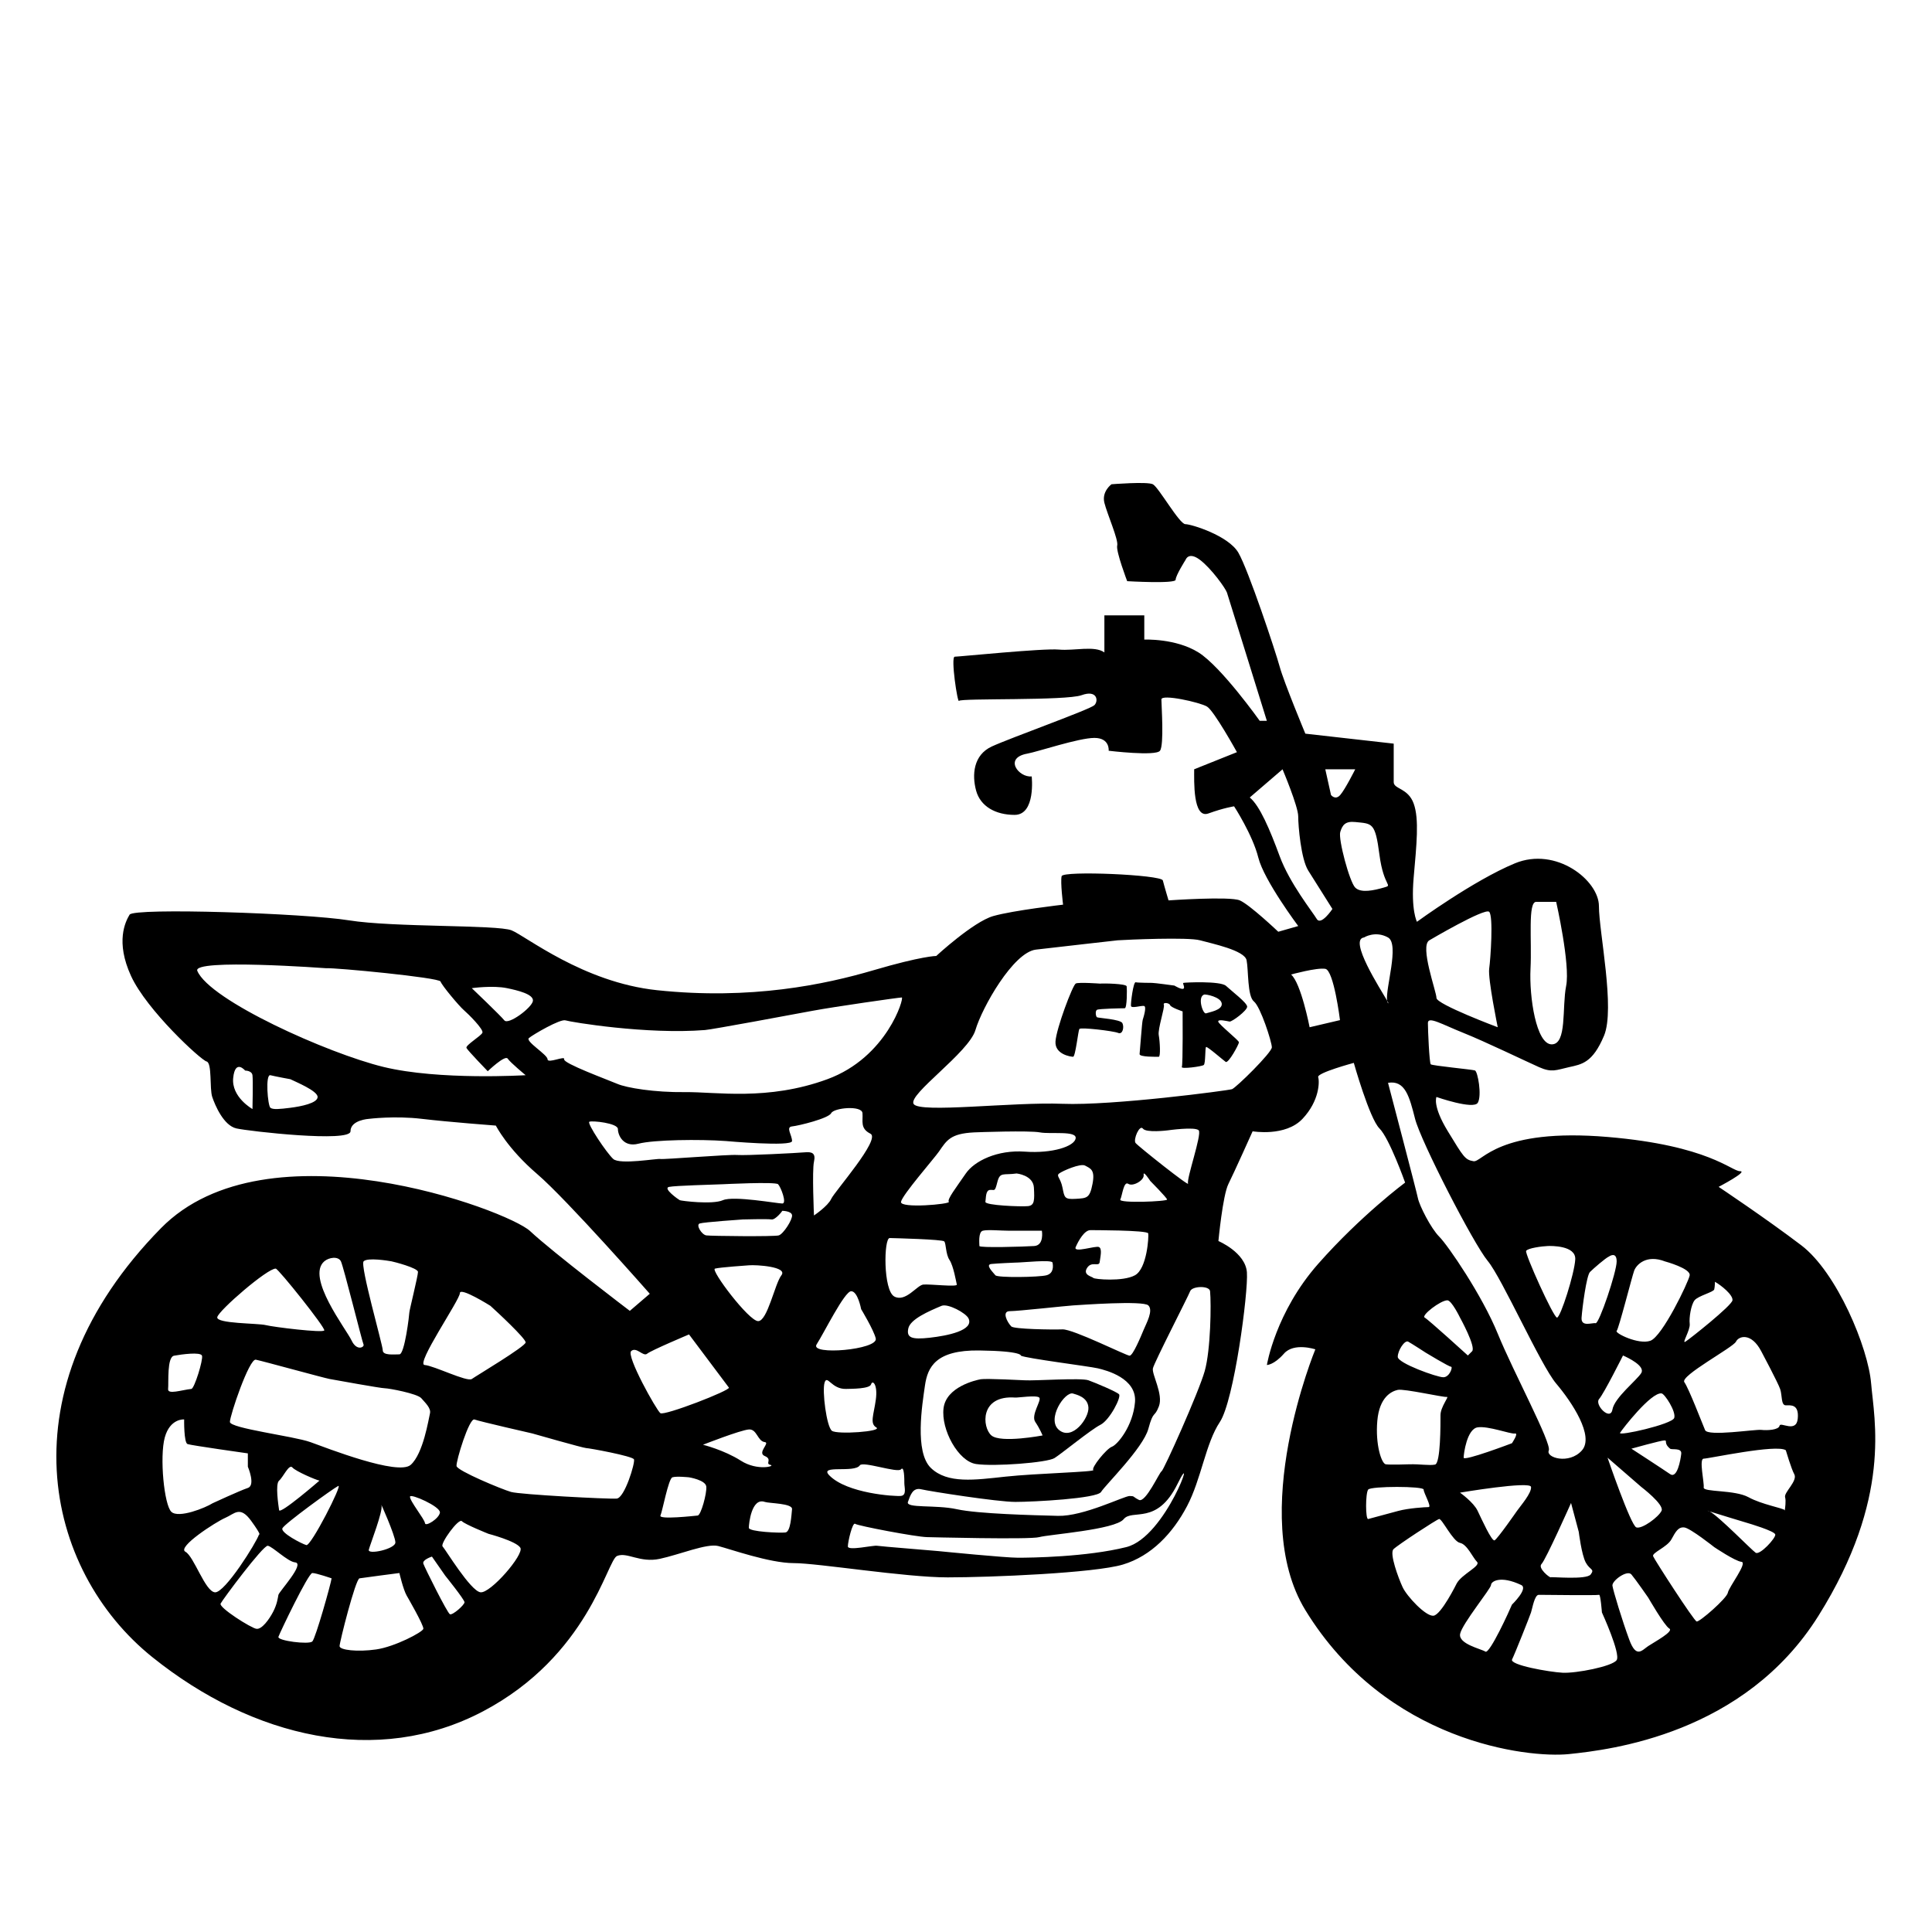 <svg xmlns="http://www.w3.org/2000/svg" width="200" height="200" viewBox="-7 -60 240 240" preserveAspectRatio="xMidYMin slice">
  <path d="M132.006 113.197c-.33-.33-2.89-1.403-3.798-1.733s-6.687.083-7.925 0c0 0-4.789-.247-5.449-.13s-4.293.955-4.623 3.598c-.33 2.641 1.816 6.604 4.045 6.935s8.834-.165 9.742-.743 4.541-3.55 5.696-4.128 2.642-3.469 2.312-3.799zm-15.85 5.119c-1.156-.991-1.486-5.036 2.972-4.706.329.024 2.643-.33 2.973 0s-1.074 2.173-.496 3.026.908 1.68.908 1.68-5.201.99-6.357 0zm8.421-.66c-1.651-1.321.722-4.878 1.733-4.541.392.131 1.815.412 1.898 1.733s-1.98 4.128-3.631 2.808z"/>
  <path d="M225.438 111.869c-.354-4.427-4.249-13.809-8.675-17.173s-10.269-7.259-10.269-7.259 3.719-1.947 2.656-1.947-3.896-3.187-16.399-4.249c-13.712-1.165-15.645 3.187-16.707 3.01s-1.239-.531-3.187-3.718-1.416-4.263-1.416-4.263 4.603 1.607 5.134.722 0-3.895-.354-4.017-5.311-.586-5.488-.763-.354-4.249-.354-5.134 1.771.177 4.426 1.239 7.79 3.541 9.383 4.249 2.125.354 3.718 0 2.931-.531 4.347-3.895-.629-12.924-.629-16.11-5.311-7.436-10.445-5.311-12.16 7.258-12.16 7.258-.764-1.416-.409-5.488.708-7.259 0-9.206-2.479-1.771-2.479-2.656v-4.78c-1.594-.177-10.977-1.239-10.977-1.239s-2.655-6.374-3.187-8.321-3.895-12.039-5.134-14.163-5.843-3.541-6.583-3.541-3.331-4.603-4.039-4.957-5.135 0-5.135 0-1.239.885-.885 2.302 1.771 4.603 1.593 5.311 1.239 4.426 1.239 4.426 6.02.354 6.02-.177 1.239-2.479 1.239-2.479.354-1.063 1.771 0 3.187 3.541 3.363 4.072 4.957 15.933 4.957 15.933h-.885s-4.78-6.727-7.612-8.498-6.728-1.593-6.728-1.593v-3.01h-4.957v4.603c-1.239-.885-3.718-.177-5.665-.354s-12.394.885-12.924.885.354 5.842.53 5.488 13.278 0 15.226-.708 2.125.708 1.594 1.239-10.445 4.072-12.747 5.134-2.479 3.541-1.947 5.488 2.405 3.009 4.78 3.009c2.655 0 2.124-4.78 2.124-4.78-1.593.177-3.541-2.302-.531-2.833 1.233-.217 6.374-1.948 8.321-1.948s1.771 1.594 1.771 1.594 5.842.708 6.373 0 .177-5.666.177-6.374 4.78.354 5.665.885 3.718 5.665 3.718 5.665l-5.311 2.125c0 1.417-.177 6.196 1.771 5.488s3.187-.885 3.187-.885 2.302 3.541 3.01 6.374 4.957 8.498 4.957 8.498l-2.479.708s-3.541-3.363-4.78-3.895-8.852 0-8.852 0-.531-1.771-.708-2.479-12.394-1.239-12.57-.531.177 3.541.177 3.541-6.196.708-8.675 1.416-7.081 4.957-7.081 4.957-1.771 0-7.79 1.771-15.225 3.718-26.909 2.479c-9.17-.973-16.288-6.728-18.059-7.436s-14.693-.354-20.182-1.239-26.734-1.591-27.265-.706-1.77 3.363.178 7.612 8.675 10.445 9.383 10.623.354 3.364.708 4.412 1.416 3.555 3.01 3.909 14.163 1.77 14.163.354 2.302-1.547 2.302-1.547 3.187-.4 6.55 0 9.206.839 9.206.839 1.416 2.833 5.134 6.019c3.718 3.188 13.986 14.871 13.986 14.871l-2.479 2.125s-9.56-7.258-12.393-9.914c-2.773-2.6-32.676-13.768-45.853-.354-19.651 20.005-14.517 42.488-1.062 53.288 12.511 10.041 27.972 13.632 41.073 6.728 13.102-6.905 15.402-18.766 16.642-19.297s2.832.885 5.311.354 5.843-1.947 7.259-1.594c1.416.354 6.373 2.125 9.383 2.125s13.81 1.771 19.12 1.771 18.235-.531 21.775-1.594 6.197-3.895 7.967-7.259c1.77-3.363 2.302-7.789 4.072-10.445 1.771-2.655 3.541-16.109 3.363-18.588s-3.54-3.896-3.54-3.896.531-5.665 1.239-7.081c.708-1.417 3.01-6.551 3.01-6.551s4.071.708 6.196-1.547 2.124-4.649 1.947-5.181 4.426-1.771 4.426-1.771 1.947 6.905 3.187 8.144c1.239 1.239 3.187 6.727 3.187 6.727s-5.488 4.072-10.799 10.092c-5.311 6.019-6.374 12.569-6.374 12.569s.886 0 2.125-1.417c1.239-1.416 3.895-.53 3.895-.53s-8.498 20.536-1.239 32.397c10.032 16.395 27.618 18.412 32.752 17.881 5.134-.53 21.776-2.479 30.982-17.172 9.205-14.694 6.903-24.431 6.549-28.856zm-42.312-51.54c.177-3.519-.354-8.299.708-8.299h2.479s1.771 7.79 1.239 10.445.13 7.259-1.794 7.259-2.808-5.886-2.632-9.405zM55.983 62.753c1.296.269 3.302.743 3.22 1.569s-3.055 3.048-3.55 2.432-4.045-4.001-4.045-4.001 2.6-.368 4.375 0zM24.364 77.77s-2.643-1.477-2.395-3.871 1.486-.908 1.486-.908.826-.009.908.573.001 4.206.001 4.206zm4.705-.157c-1.32.165-2.146.248-2.477 0s-.661-4.21 0-4.045 2.477.495 2.477.495c.661.33 3.386 1.441 3.386 2.207s-2.066 1.178-3.386 1.343zm11.558-5.078c-6.935-1.691-21.563-8.26-23.116-11.928-.66-1.559 16.017-.33 16.017-.33 1.073-.083 14.034 1.156 14.199 1.651s2.312 3.055 2.89 3.55 2.477 2.395 2.312 2.807-2.146 1.568-1.981 1.898 2.642 2.89 2.642 2.89 2.147-2.063 2.478-1.568 2.229 2.059 2.229 2.059-10.735.662-17.67-1.029zm22.456-.948c.166-.496-2.063.578-2.063 0s-2.807-2.229-2.312-2.642 3.881-2.4 4.541-2.191 10.072 1.778 17.337 1.2c.905-.072 10.732-1.899 13.374-2.394s10.732-1.651 11.063-1.651-1.815 7.43-9.246 10.155-13.871 1.555-17.668 1.603-7.264-.529-8.42-1.025-6.772-2.559-6.606-3.055zm77.506 15.438c.248.496-6.191-4.623-6.521-5.035-.33-.413.496-2.34.908-1.79s3.055.22 3.055.22 3.467-.496 3.88 0-1.57 6.111-1.322 6.605zm-5.518-1.072c-.095-.661.813.742.813.742s2.045 2.063 2.096 2.312-6.06.495-5.812 0 .413-2.326.991-1.947 2.007-.447 1.912-1.107zm-6.255 36.655c.301.247-7.086.413-10.905.825-3.819.413-7.203.908-9.268-1.072-2.064-1.982-1.073-7.926-.743-10.238.33-2.311 1.354-4.434 6.745-4.363s5.176.648 5.176.648c.628.33 8.471 1.32 9.544 1.568s4.879 1.238 4.627 4.211-2.181 5.284-2.867 5.531c-.687.248-2.61 2.643-2.309 2.89zm-22.983-17.585c.247-1.156 2.56-2.146 4.128-2.807.775-.327 3.039.886 3.355 1.568.689 1.486-2.612 2.146-4.842 2.395-2.228.247-2.888-.001-2.641-1.156zm-1.734-3.963c-1.403-.743-1.321-7.279-.577-7.266.66.014 6.522.165 6.77.413s.165 1.569.66 2.312c.495.743.826 2.725.908 3.055s-3.385-.082-4.169 0-2.189 2.229-3.592 1.486zm14.341-8.174h3.987s.317 1.816-.956 1.899-6.805.247-6.805 0-.165-1.733.413-1.899c.579-.164 2.263 0 3.361 0zm-3.03-3.594c.083-.451 0-1.433.578-1.479s.578.32.908-.977c.33-1.299.742-.826 2.394-1.063 0 0 2.063.203 2.146 1.759s.084 2.216-.742 2.298c-.826.085-5.367-.086-5.284-.538zm8.339 7.557c.082.413.165 1.32-.743 1.568s-6.11.33-6.357 0-1.32-1.32-.495-1.402c.825-.083 2.89-.166 2.89-.166.989 0 4.623-.412 4.705 0zm9.576 11.559c-.413 0-7.017-3.314-8.338-3.268-1.321.048-6.035-.027-6.36-.365-.539-.562-1.201-1.898-.187-1.898s7.037-.668 7.867-.715c.825-.047 8.698-.633 9.344 0 .646.632-.237 2.201-.58 3.026s-1.333 3.22-1.746 3.22zm2.311-15.192c.083.414-.152 4.376-1.645 5.201-1.492.826-5.062.496-5.176.331s-1.352-.34-.774-1.243 1.486-.078 1.568-.738.329-1.637-.083-1.851-3.24.792-2.899 0 1.083-2.105 1.826-2.103c.001.001 7.1-.009 7.183.403zm-6.919-6.157c-.346 1.782-.677 1.782-2.08 1.864-1.403.083-1.402-.139-1.65-1.39s-.826-1.439-.413-1.759c.413-.318 2.648-1.295 3.22-.979.645.359 1.269.482.923 2.264zm-8.4-3.997c-3.421-.247-6.274 1.156-7.342 2.713-1.205 1.759-2.354 3.226-2.106 3.518s-6.108.863-5.943 0 4.133-5.404 4.705-6.23c.964-1.391 1.406-2.247 4.376-2.394.521-.026 6.852-.248 8.173 0s4.594-.248 4.443.743c-.151.99-2.885 1.898-6.306 1.65zm-70.192 17.586c0-.824 3.798 1.569 3.798 1.569.825.743 4.375 4.045 4.375 4.54 0 .496-6.108 4.135-6.687 4.545-.578.409-4.707-1.654-5.862-1.737s4.376-8.091 4.376-8.917zm-2.477 27.244c-.083.743-1.814 1.816-1.856 1.32-.042-.494-1.94-2.807-1.858-3.302.066-.407 3.797 1.239 3.714 1.982zm-1.238-12.301c-.165.66-.826 5-2.395 6.381-1.568 1.379-10.401-2.088-12.466-2.831s-9.989-1.706-9.989-2.505c0-.797 2.395-7.898 3.22-7.732s8.468 2.273 9.164 2.398c.907.162 6.356 1.152 6.852 1.152s4.046.66 4.541 1.238c.495.578 1.238 1.239 1.073 1.899zm-6.027 11.393c-.221-.588 1.733 3.799 1.733 4.623 0 .826-3.468 1.568-3.303.908s1.818-4.871 1.57-5.531zm-7.699-3.055s-4.932 4.272-5.015 3.664c-.083-.609-.495-3.252 0-3.664s1.237-2.117 1.65-1.637 2.931 1.554 3.365 1.637zm5.488-27.244c.477-.495 3.054-.072 3.449 0 .324.061 3.302.826 3.302 1.321s-1.073 4.788-1.073 5.036-.578 5.201-1.238 5.201-2.063.164-2.063-.496-2.853-10.566-2.377-11.062zm-4.886 0c.575-.494 1.731-.66 2.062 0 .33.661 2.642 9.99 2.807 10.32s-.826.908-1.486-.496c-.662-1.402-5.692-7.842-3.383-9.824zm-6.03.908c.339.029 6.191 7.348 6.026 7.678s-6.273-.412-7.265-.66-6.193-.166-6.027-.99c.167-.827 6.276-6.11 7.266-6.028zM14.625 108.41c.908-.166 3.303-.496 3.468 0 .165.494-.943 4.086-1.321 4.127-1.233.135-2.971.742-2.889 0s-.166-3.962.742-4.127zm-.33 19.402c-.908-.828-1.485-6.854-.825-9.248.66-2.395 2.406-2.238 2.406-2.238s-.048 2.898.424 3.063 7.489 1.155 7.489 1.155v1.656s.99 2.307 0 2.637-4.375 1.899-4.375 1.899c-.908.578-4.21 1.904-5.119 1.076zm1.735 4.951c-1.073-.578 3.798-3.715 4.953-4.211 1.155-.494 1.816-1.559 3.22.377s.972 1.688.972 1.688c-.312.99-4.238 7.27-5.466 7.187s-2.606-4.463-3.679-5.041zm10.897 7.465c-.496.956-1.404 2.194-2.064 2.111-.66-.082-4.706-2.642-4.458-3.137s5.283-7.265 5.861-7.182c.578.082 2.477 1.98 3.385 2.063 1.3.118-1.99 3.632-2.068 4.045s-.16 1.143-.656 2.1zm4.87 3.681c-.412.413-4.375-.083-4.21-.578s3.714-7.925 4.21-7.925 2.395.66 2.395.66c-.082.66-1.983 7.43-2.395 7.843zm-.743-11.972c-.578-.164-3.221-1.533-2.973-2.088.248-.554 6.275-4.93 6.936-5.26.596-.297-3.385 7.514-3.963 7.348zm8.669 12.963c-2.312.33-4.54.082-4.54-.414 0-.494 1.981-8.337 2.477-8.42s4.953-.66 4.953-.66.468 2.033.908 2.807c0 0 2.157 3.715 2.069 4.127-.088.413-3.555 2.23-5.867 2.56zm9.164-4.376c-.33-.165-3.126-5.778-3.297-6.274s1.067-.883 1.067-.883l1.651 2.369s2.395 2.971 2.395 3.302-1.486 1.651-1.816 1.486zm3.798-2.725c-1.238-.165-4.376-5.366-4.706-5.696s1.982-3.55 2.395-3.137c.412.412 3.302 1.568 3.302 1.568s3.468.908 3.963 1.733-3.716 5.697-4.954 5.532zm16.924-11.64c-.99.083-11.97-.495-13.126-.825s-6.688-2.634-6.771-3.216 1.575-6.03 2.232-5.783 7.18 1.733 7.18 1.733 6.355 1.816 6.687 1.816 5.779.991 5.944 1.404c.165.413-1.156 4.788-2.146 4.871zm1.801-18.327c.66-.578 1.486.742 1.981.33.495-.414 5.201-2.395 5.201-2.395s4.705 6.274 4.953 6.604-8.028 3.543-8.514 3.175-4.281-7.136-3.621-7.714zm4.705-20.393c.826-.165 5.372-.271 6.688-.33 0 0 6.522-.33 6.853 0s1.134 2.395.525 2.395-6.057-.991-7.378-.413-5.189.083-5.36 0-2.154-1.487-1.328-1.652zm5.697 10.154c.577-.164 4.21-.412 4.21-.412.908-.082 4.872.165 4.046 1.238s-1.733 5.696-2.89 5.696-5.943-6.356-5.366-6.522zm-2.146 30.673c-.413.039-4.872.539-4.624 0s.991-4.585 1.486-4.749c.495-.166 2.064 0 2.064 0s2.064.33 2.146 1.155-.659 3.555-1.072 3.594zm.66-8.795s4.623-1.815 5.696-1.898c1.019-.078 1.076 1.462 1.981 1.568.702.083-.991 1.321 0 1.733.991.413.001.955.702 1.098.701.141-1.609.801-3.674-.52s-4.705-1.981-4.705-1.981zm10.237 10.898c-.661.083-4.541-.082-4.541-.578 0-.494.33-3.797 1.981-3.219.546.19 3.467.164 3.385.908-.082.742-.164 2.807-.825 2.889zm-.826-36.903c-.577.164-8.408.082-8.992 0-.584-.083-1.327-1.309-.832-1.48.495-.171 5.366-.502 5.366-.502s3.063-.082 3.555 0c.491.083 1.377-1.072 1.347-1.072s1.129.004 1.21.538-1.077 2.35-1.654 2.516zm4.376-9.146c.248-1.091-.248-1.257-1.156-1.174s-7.26.413-8.377.33c-1.117-.082-9.146.578-9.548.496-.402-.083-5.026.742-5.852 0-.825-.743-3.302-4.458-2.972-4.624s3.55.166 3.55.908.661 2.311 2.56 1.816 7.63-.562 10.84-.33c0 0 8.234.743 8.232 0s-.816-1.734.004-1.816 4.535-.99 4.865-1.651 3.797-.991 3.88 0-.329 1.898.991 2.559c1.32.661-4.458 7.183-4.871 8.091s-2.146 2.064-2.146 2.064-.248-5.578 0-6.669zm.33 22.685c.908-1.404 3.468-6.605 4.293-6.605s1.238 2.229 1.238 2.229 1.572 2.597 1.816 3.637c.331 1.409-8.255 2.143-7.347.739zm.991 4.739c.33-1.023.855.838 2.653.793.736-.02 2.96-.001 3.125-.578.165-.578.844 0 .587 1.898s-.784 2.972.058 3.467c.842.496-4.855.909-5.516.414-.66-.496-1.237-4.969-.907-5.994zm4.375 10.287c.369-.555 4.695.99 5.113.494.418-.494.418 1.239.418 1.734s.319 1.486-.418 1.568-6.71-.291-8.911-2.559c-1.32-1.36 3.138-.247 3.798-1.237zm33.106 10.154c-4.953 1.238-11.889 1.321-13.457 1.321s-9.08-.743-9.906-.825c-.826-.083-7.101-.578-7.596-.661s-3.633.66-3.633.083c0-.578.578-3.055.908-2.807.33.247 7.507 1.617 8.916 1.65 0 0 12.798.33 13.953 0s9.411-.908 10.484-2.229c1.073-1.321 4.129.825 6.688-4.376s-1.404 6.606-6.357 7.844zm9.742-21.878c-.743 2.642-5.118 12.384-5.366 12.466s-1.982 3.963-2.808 3.551c-.825-.414-.494-.476-1.155-.486-.661-.01-5.743 2.55-8.898 2.467-3.155-.082-9.928-.247-12.568-.825s-6.375-.083-6.076-.908.594-1.817 1.644-1.569 9.47 1.569 11.699 1.569 10.155-.413 10.65-1.238 5.225-5.449 5.873-7.843c.648-2.395.73-1.289 1.309-2.791s-.907-3.979-.742-4.723c.165-.742 4.376-8.916 4.623-9.576s2.406-.721 2.477 0c.152 1.58.081 7.265-.662 9.906zm3.382-35.005c-.495.165-14.859 2.063-21.052 1.816s-17.75 1.2-18.493.022 6.853-6.378 7.678-9.186 4.706-9.66 7.513-9.99 10.154-1.156 10.154-1.156c1.238-.083 8.751-.413 10.237 0s5.532 1.239 5.779 2.477.083 4.458.908 5.118 2.229 5.037 2.229 5.697-4.458 5.037-4.953 5.202zm59.907 24.875c.087-.338.087-.949.087-.949.785.438 2.267 1.636 2.18 2.301s-5.317 4.811-5.841 5.136.623-1.439.529-2.214.167-2.367.604-2.922 2.354-1.014 2.441-1.352zm-6.104-3.476s3.226.872 3.052 1.744-3.399 7.586-4.882 8.109c-1.482.522-4.447-.959-4.186-1.221s1.918-6.802 2.18-7.499 1.479-2.049 3.836-1.133zm-2.961 13.863c-.526.872-3.323 3.053-3.581 4.534s-2.268-.61-1.655-1.308 2.967-5.406 2.967-5.406c.61.262 2.796 1.308 2.269 2.18zm2.526 2.529c.387.051 1.831 2.266 1.569 3.051s-7.009 2.301-6.73 1.848 3.853-5.074 5.161-4.899zm-2.526 11.617s2.874 2.188 2.525 2.958-2.441 2.322-3.139 2.069c-.697-.254-3.575-8.661-3.575-8.661l4.189 3.634zm-1.223-4.751s3.661-1.025 4.098-1.025-.155.307.707 1.025c.211.176 1.473-.153 1.386.632-.087.784-.505 3.139-1.386 2.527-.881-.609-4.805-3.159-4.805-3.159zm-5.145-21.95c.437-.436 1.94-1.741 2.354-1.918 0 0 .959-.697.959.609 0 1.309-2.179 7.761-2.615 7.674-.437-.088-1.831.522-1.744-.698s.61-5.231 1.046-5.667zm.088 37.574c-.523.701-4.888.266-4.973.353s-1.654-1.134-1.131-1.657c.523-.522 3.662-7.574 3.662-7.574l.959 3.59s.35 2.852.872 3.811 1.135.777.611 1.477zm-5.318-40.8c.359-.012 3.486-.088 3.399 1.656s-1.831 7.237-2.267 7.237-4.01-7.934-3.836-8.282c.174-.35 2.013-.588 2.704-.611zM170.556 56.81s6.904-4.072 7.436-3.541.177 5.799 0 7.06 1.063 7.28 1.063 7.28-7.612-2.854-7.612-3.64-2.113-6.452-.887-7.159zm-9.206-21.245s-1.24 2.478-1.859 3.187-1.15 0-1.15 0l-.708-3.187h3.717zm-9.383 10.799c-1.239-3.364-2.479-6.275-3.718-7.298l4.072-3.501s1.947 4.603 1.947 5.842.354 5.311 1.239 6.728 3.01 4.78 3.01 4.78-1.416 2.125-1.947 1.239-3.363-4.426-4.603-7.79zm3.718 21.245s-1.063-5.488-2.302-6.55c0 0 3.187-.883 4.249-.707s1.825 6.372 1.825 6.372l-3.772.885zm3.806-24.255c.267-.885.642-1.365 1.859-1.239 2.121.219 2.479 0 3.01 4.072s1.771 3.718.531 4.072-2.833.708-3.541 0-2.126-6.019-1.859-6.905zm2.95 13.102s1.393-.885 2.983 0c1.463.814-.354 6.403-.11 7.852.156.27.22.401.11.292-.057-.057-.089-.164-.11-.292-.851-1.473-4.818-7.616-2.873-7.852zm2.983 18.057c2.122-.354 2.653 1.687 3.361 4.473s7.259 15.533 9.029 17.657 6.551 12.923 8.498 15.226c1.947 2.301 4.78 6.55 3.187 8.32s-4.495.885-4.106 0-4.392-9.737-6.339-14.518c-1.947-4.779-6.196-10.977-7.259-12.038s-2.479-3.895-2.655-4.78c-.177-.885-3.716-14.34-3.716-14.34zm10.442 33.348l-.523.523s-4.884-4.446-5.362-4.708 1.971-2.147 2.813-2.147c.533 0 1.573 2.147 1.573 2.147s2.022 3.662 1.499 4.185zm.683 9.45c1.322-.208 4.111.864 4.635.765.523-.101-.366 1.207-.366 1.207s-5.998 2.279-5.998 1.794.407-3.558 1.729-3.766zm6.641 7.399c.087.764-1.294 2.335-1.744 2.977 0 0-2.441 3.52-2.79 3.66-.349.143-1.598-2.617-2.106-3.679s-2.183-2.247-2.183-2.247 8.736-1.474 8.823-.711zm-15.258-18.045c.436.237 2.18 1.371 2.18 1.371s2.877 1.743 3.139 1.743-.174 1.309-.959 1.309-5.648-1.744-5.658-2.529c-.01-.785.863-2.132 1.298-1.894zm-3.837 9.829c.262-2.965 1.763-3.662 2.538-3.837s5.745.96 6.094.872-.784 1.221-.784 2.267.026 6.005-.685 6.142-1.845-.071-3.152-.039c0 0-2.44.088-2.964 0-.523-.087-1.309-2.441-1.047-5.405zm-1.133 8.544c.349-.437 6.888-.437 6.888 0s1.047 2.18.61 2.18-2.494.131-3.749.47c0 0-3.399.921-3.749 1.01-.349.089-.348-3.224 0-3.66zm8.109 15.672c-.959.107-3.314-2.42-3.837-3.554s-1.655-4.186-1.133-4.708c.522-.523 5.318-3.662 5.667-3.75.349-.086 1.71 2.79 2.599 2.965s1.586 1.832 2.109 2.354-1.899 1.521-2.528 2.702c0 .001-1.918 3.884-2.877 3.991zm6.452 4.459c-.523-.34-3.401-.947-3.14-2.213s3.837-5.625 3.837-6.062 1.138-1.232 3.749 0c.924.437-1.151 2.441-1.151 2.441-.244.612-2.772 6.174-3.295 5.834zm16.304 1.055c-.523.785-5.058 1.656-6.714 1.569s-6.626-.958-6.277-1.656 2.181-5.31 2.354-5.837.436-2.185.959-2.185 7.319.087 7.496 0 .351 2.185.351 2.185 2.354 5.139 1.831 5.924zm3.923-1.744c-.785.523-1.482 1.57-2.354-.784s-2.006-6.103-2.093-6.714c-.087-.609 1.831-2.012 2.354-1.398.523.614 2.093 2.881 2.093 2.881s2.005 3.488 2.615 3.836c.611.349-1.829 1.657-2.615 2.179zm9.889-6.626c-.124.698-3.524 3.661-3.873 3.575-.349-.088-5.24-7.673-5.41-8.109-.17-.436 1.748-1.133 2.271-2.092s.858-1.57 1.606-1.482 3.712 2.441 3.712 2.441 2.588 1.744 3.387 1.831-1.569 3.138-1.693 3.836zm3.451-4.97c-.498-.332-4.581-4.537-5.709-5.127-.242-.078-.33-.113-.156-.07.041.011.099.039.156.07.937.304 4.301 1.313 4.794 1.465 0 0 3.27.959 3.356 1.396s-1.917 2.615-2.441 2.266zm3.628-5.284c.018.019.024.036.018.054-.025.061-.026.03-.018-.054-.247-.267-2.868-.706-4.5-1.604-1.744-.959-5.667-.61-5.58-1.221s-.612-3.575-.001-3.575 9.069-1.83 10.202-1.046c0 0 .697 2.354 1.046 2.964.478.837-1.307 2.268-1.133 2.878.133.466-.005 1.334-.034 1.604zm1.604-11.368c-.175 1.83-2.161.349-2.258.871-.097.523-1.491.611-2.276.523s-6.627.844-6.976.029-2.018-5.174-2.578-5.958 6.066-4.312 6.415-5.033 1.909-1.155 3.139 1.196c0 0 2.094 3.924 2.354 4.709.261.784.087 2.005.697 2.005s1.658-.174 1.483 1.658z"/>
  <path d="M129.656 62.188s-2.625-.194-3.014-.016-2.43 5.604-2.526 7.208 1.895 1.895 2.187 1.895.632-3.207.777-3.45 4.229.243 4.812.486.777-.729.534-1.215-3.013-.631-3.158-.729-.243-.778 0-.923 3.158-.195 3.45-.195.291-2.381.242-2.721-2.916-.388-3.304-.34zm16.085 4.714c.292.048 2.187-1.36 2.187-1.847s-1.943-1.944-2.624-2.584-5.151-.428-5.297-.374.243.578 0 .723-1.118-.389-1.118-.389-2.478-.34-2.77-.334c0 0-1.749-.006-2.041-.077s-.632 2.599-.583 2.938 1.215-.048 1.604 0-.049 1.41-.146 1.728-.341 3.861-.389 4.25 2.138.34 2.381.34.146-1.895 0-2.672.777-3.451.632-3.791.68-.243.777.048 1.555.778 1.555.778.049 6.609-.097 6.9 2.479-.048 2.722-.243.146-2.138.291-2.235 2.09 1.604 2.43 1.847 1.652-2.187 1.652-2.43-2.527-2.235-2.575-2.575 1.117-.049 1.409-.001zm-2.916-1.021c-.389.146-1.118-2.041-.243-2.333.19-.063 2.091.292 2.188 1.118s-1.557 1.069-1.945 1.215z"/>
</svg>
